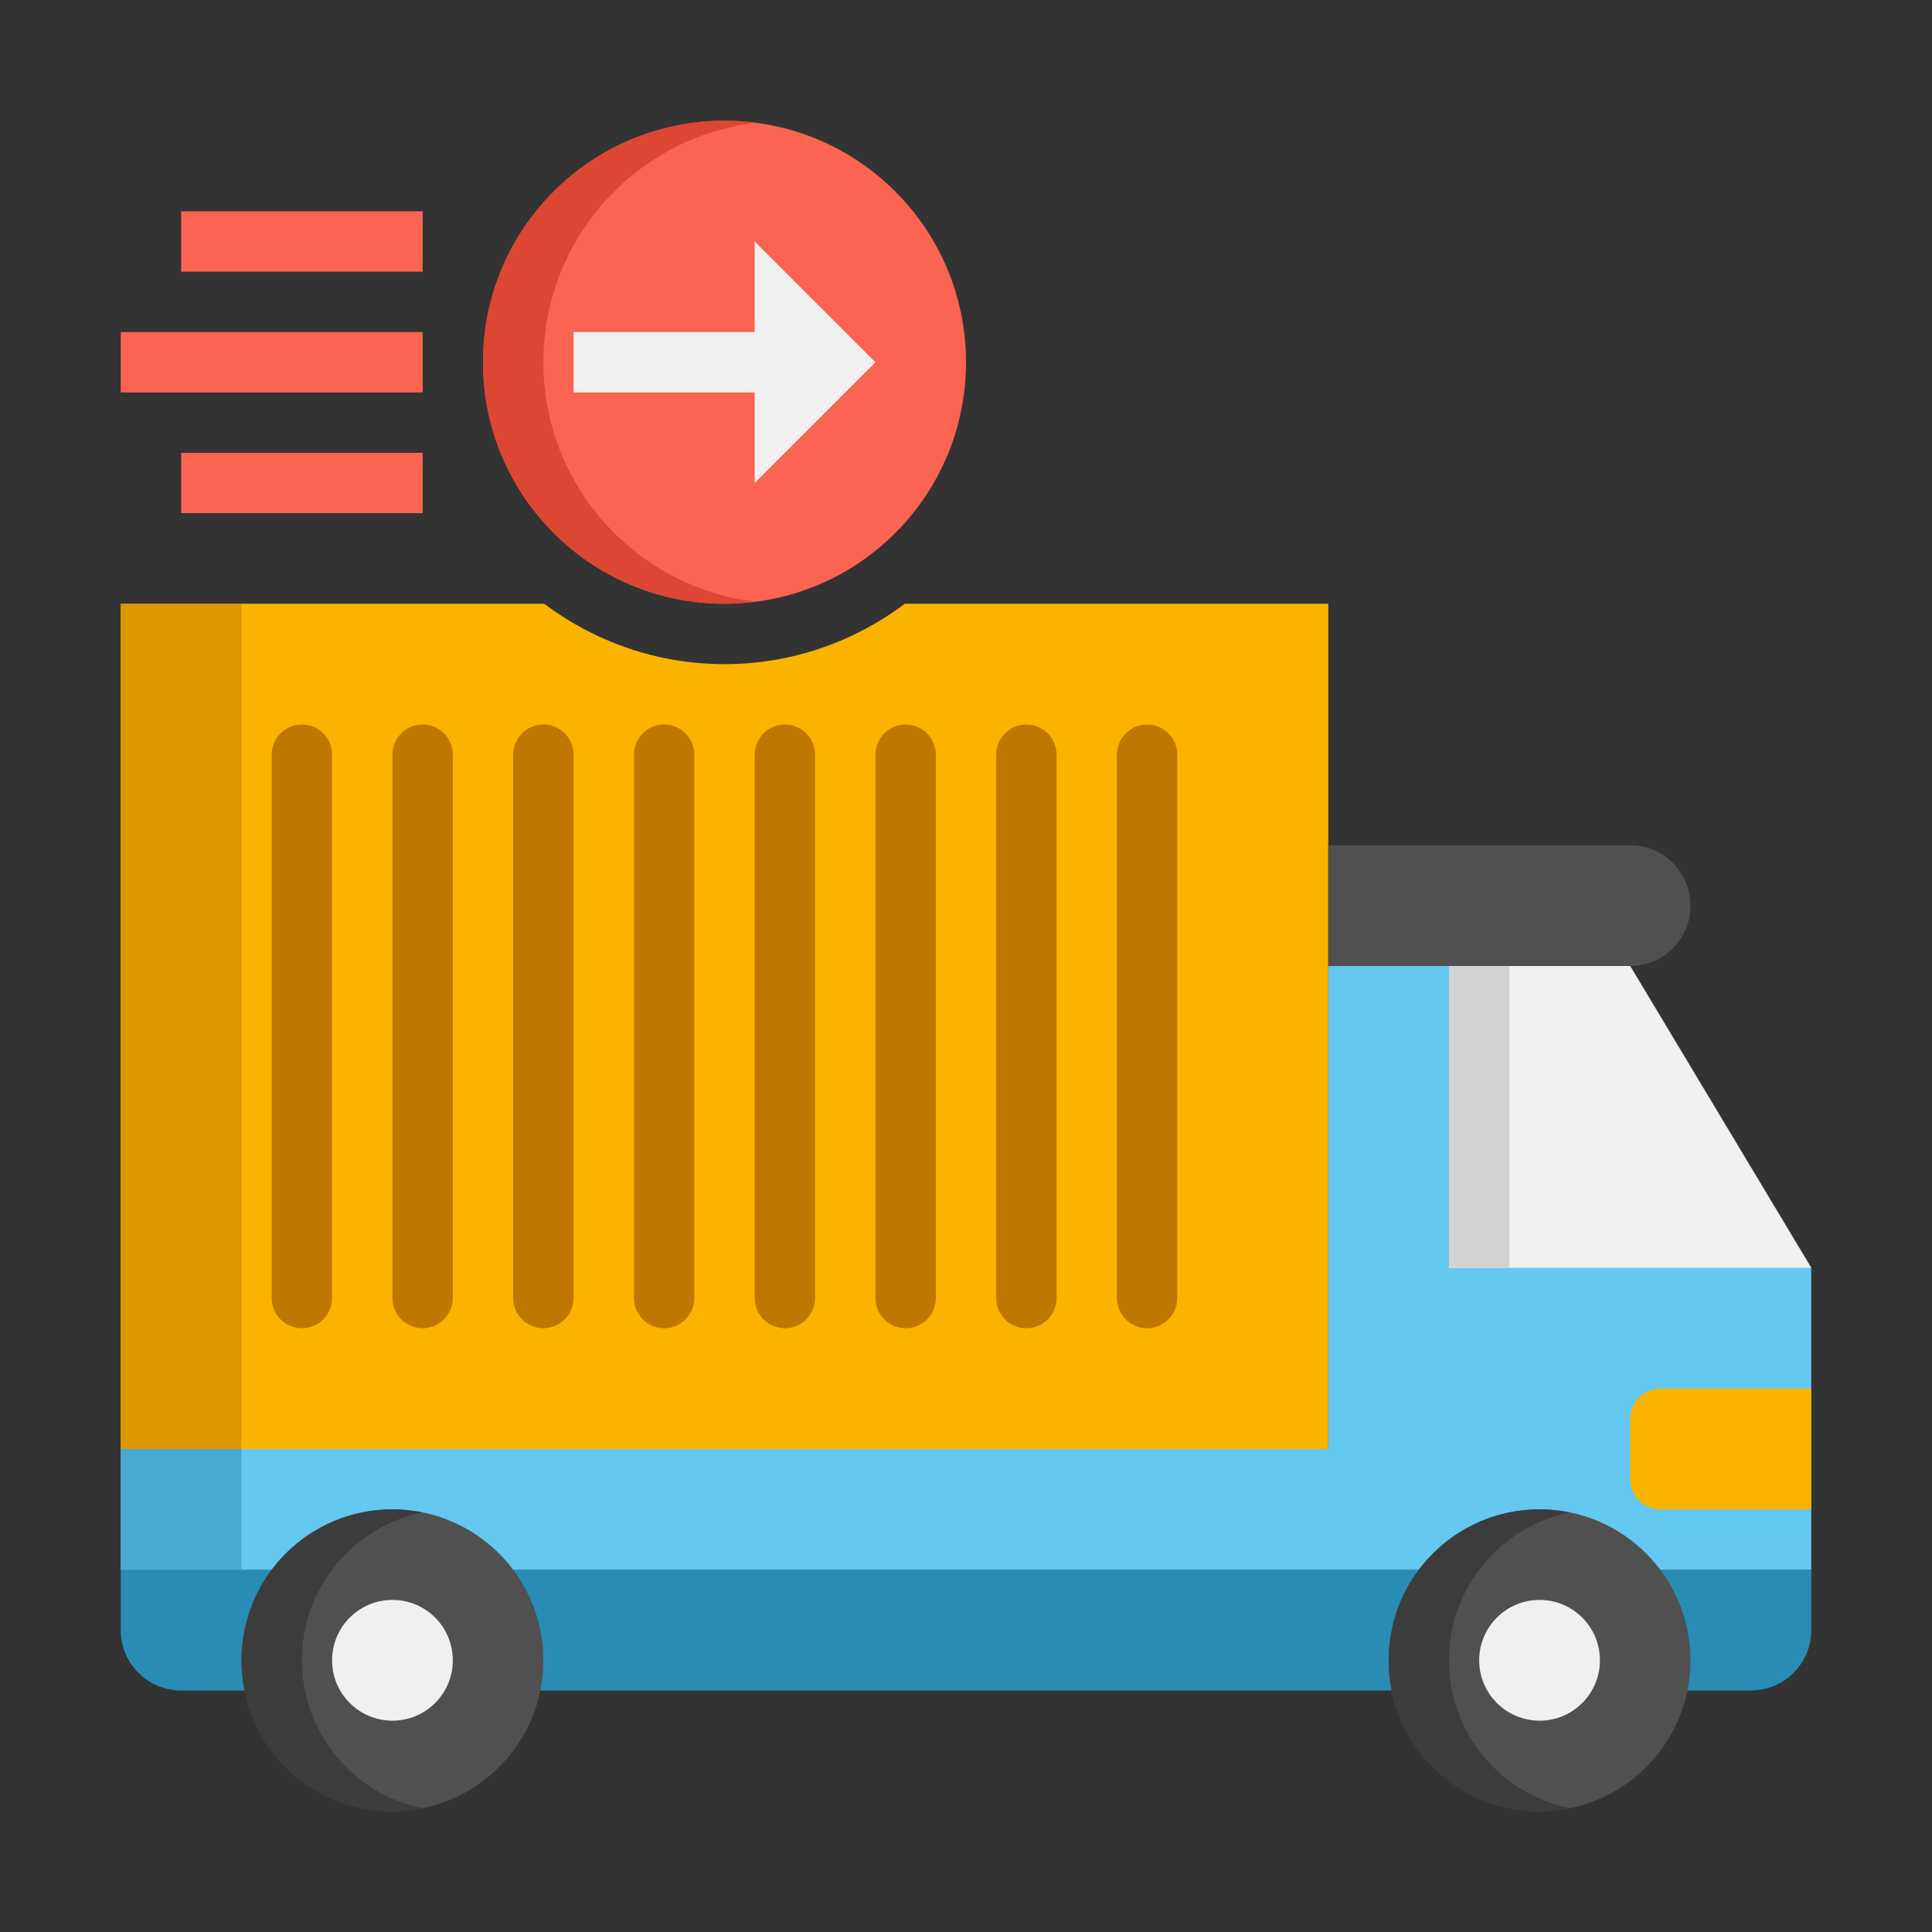 <svg width="50" height="50" viewBox="0 0 50 50" fill="none" xmlns="http://www.w3.org/2000/svg">
<rect x="0" y="0" width="50" height="50" fill="#333333" stroke="none"/>
<path d="M23.418 15.625C22.114 16.602 20.502 17.188 18.75 17.188C16.998 17.188 15.387 16.602 14.082 15.625H3.125V37.5H34.375V15.625H23.418Z" fill="#FAB400"/>
<path d="M18.75 15.625C22.202 15.625 25 12.827 25 9.375C25 5.923 22.202 3.125 18.75 3.125C15.298 3.125 12.5 5.923 12.5 9.375C12.5 12.827 15.298 15.625 18.75 15.625Z" fill="#FA6450"/>
<path d="M45.312 43.75H4.688C3.824 43.75 3.125 43.051 3.125 42.188V40.625H46.875V42.188C46.875 43.051 46.176 43.75 45.312 43.75Z" fill="#288CB4"/>
<path d="M42.188 25H34.375V37.5H3.125V40.625H46.875V32.812L42.188 25Z" fill="#64C8F0"/>
<path d="M3.125 15.625H6.25V37.5H3.125V15.625Z" fill="#DC9600"/>
<path d="M3.125 37.5H6.25V40.625H3.125V37.5Z" fill="#46AAD2"/>
<path d="M46.875 32.812H37.5V25H42.188L46.875 32.812Z" fill="#F0F0F0"/>
<path d="M42.969 39.062H46.875V35.938H42.969C42.538 35.938 42.188 36.288 42.188 36.719V38.281C42.188 38.712 42.538 39.062 42.969 39.062Z" fill="#FAB400"/>
<path d="M34.375 25H42.188C43.051 25 43.75 24.3 43.75 23.438C43.75 22.574 43.051 21.875 42.188 21.875H34.375V25Z" fill="#505050"/>
<path d="M37.5 25H39.062V32.812H37.5V25Z" fill="#D2D2D2"/>
<path d="M7.812 34.375C7.381 34.375 7.031 34.025 7.031 33.594V19.531C7.031 19.1 7.381 18.75 7.812 18.75C8.244 18.75 8.594 19.1 8.594 19.531V33.594C8.594 34.025 8.244 34.375 7.812 34.375Z" fill="#BE7800"/>
<path d="M10.938 34.375C10.506 34.375 10.156 34.025 10.156 33.594V19.531C10.156 19.1 10.506 18.75 10.938 18.75C11.369 18.75 11.719 19.1 11.719 19.531V33.594C11.719 34.025 11.369 34.375 10.938 34.375Z" fill="#BE7800"/>
<path d="M14.062 34.375C13.631 34.375 13.281 34.025 13.281 33.594V19.531C13.281 19.1 13.631 18.75 14.062 18.75C14.494 18.75 14.844 19.1 14.844 19.531V33.594C14.844 34.025 14.494 34.375 14.062 34.375Z" fill="#BE7800"/>
<path d="M17.188 34.375C16.756 34.375 16.406 34.025 16.406 33.594V19.531C16.406 19.1 16.756 18.75 17.188 18.75C17.619 18.75 17.969 19.1 17.969 19.531V33.594C17.969 34.025 17.619 34.375 17.188 34.375Z" fill="#BE7800"/>
<path d="M20.312 34.375C19.881 34.375 19.531 34.025 19.531 33.594V19.531C19.531 19.1 19.881 18.75 20.312 18.75C20.744 18.75 21.094 19.1 21.094 19.531V33.594C21.094 34.025 20.744 34.375 20.312 34.375Z" fill="#BE7800"/>
<path d="M23.438 34.375C23.006 34.375 22.656 34.025 22.656 33.594V19.531C22.656 19.1 23.006 18.75 23.438 18.75C23.869 18.75 24.219 19.1 24.219 19.531V33.594C24.219 34.025 23.869 34.375 23.438 34.375Z" fill="#BE7800"/>
<path d="M26.562 34.375C26.131 34.375 25.781 34.025 25.781 33.594V19.531C25.781 19.1 26.131 18.75 26.562 18.75C26.994 18.75 27.344 19.1 27.344 19.531V33.594C27.344 34.025 26.994 34.375 26.562 34.375Z" fill="#BE7800"/>
<path d="M29.688 34.375C29.256 34.375 28.906 34.025 28.906 33.594V19.531C28.906 19.1 29.256 18.75 29.688 18.75C30.119 18.75 30.469 19.1 30.469 19.531V33.594C30.469 34.025 30.119 34.375 29.688 34.375Z" fill="#BE7800"/>
<path d="M14.062 9.375C14.062 6.188 16.449 3.564 19.531 3.179C19.275 3.147 19.015 3.125 18.75 3.125C15.298 3.125 12.5 5.923 12.5 9.375C12.5 12.827 15.298 15.625 18.75 15.625C19.015 15.625 19.275 15.603 19.531 15.571C16.449 15.186 14.062 12.562 14.062 9.375Z" fill="#DC4632"/>
<path d="M3.125 8.594H10.938V10.156H3.125V8.594Z" fill="#FA6450"/>
<path d="M4.688 5.469H10.938V7.031H4.688V5.469Z" fill="#FA6450"/>
<path d="M4.688 11.719H10.938V13.281H4.688V11.719Z" fill="#FA6450"/>
<path d="M22.656 9.375L19.531 6.25V8.594H14.844V10.156H19.531V12.5L22.656 9.375Z" fill="#F0F0F0"/>
<path d="M10.156 46.875C7.999 46.875 6.25 45.126 6.25 42.969C6.25 40.812 7.999 39.062 10.156 39.062C12.313 39.062 14.062 40.812 14.062 42.969C14.062 45.126 12.313 46.875 10.156 46.875Z" fill="#505050"/>
<path d="M7.812 42.969C7.812 41.079 9.155 39.503 10.938 39.141C10.685 39.09 10.424 39.062 10.156 39.062C7.999 39.062 6.25 40.812 6.25 42.969C6.25 45.126 7.999 46.875 10.156 46.875C10.424 46.875 10.685 46.848 10.938 46.796C9.155 46.434 7.812 44.859 7.812 42.969Z" fill="#3C3C3C"/>
<path d="M10.156 44.531C9.293 44.531 8.594 43.831 8.594 42.969C8.594 42.105 9.293 41.406 10.156 41.406C11.02 41.406 11.719 42.105 11.719 42.969C11.719 43.831 11.02 44.531 10.156 44.531Z" fill="#F0F0F0"/>
<path d="M39.844 46.875C37.687 46.875 35.938 45.126 35.938 42.969C35.938 40.812 37.687 39.062 39.844 39.062C42.001 39.062 43.75 40.812 43.75 42.969C43.75 45.126 42.001 46.875 39.844 46.875Z" fill="#505050"/>
<path d="M37.5 42.969C37.5 41.079 38.842 39.503 40.625 39.141C40.373 39.09 40.112 39.062 39.844 39.062C37.687 39.062 35.938 40.812 35.938 42.969C35.938 45.126 37.687 46.875 39.844 46.875C40.112 46.875 40.373 46.848 40.625 46.796C38.842 46.434 37.5 44.859 37.5 42.969Z" fill="#3C3C3C"/>
<path d="M39.844 44.531C38.98 44.531 38.281 43.831 38.281 42.969C38.281 42.105 38.98 41.406 39.844 41.406C40.707 41.406 41.406 42.105 41.406 42.969C41.406 43.831 40.707 44.531 39.844 44.531Z" fill="#F0F0F0"/>
</svg>
